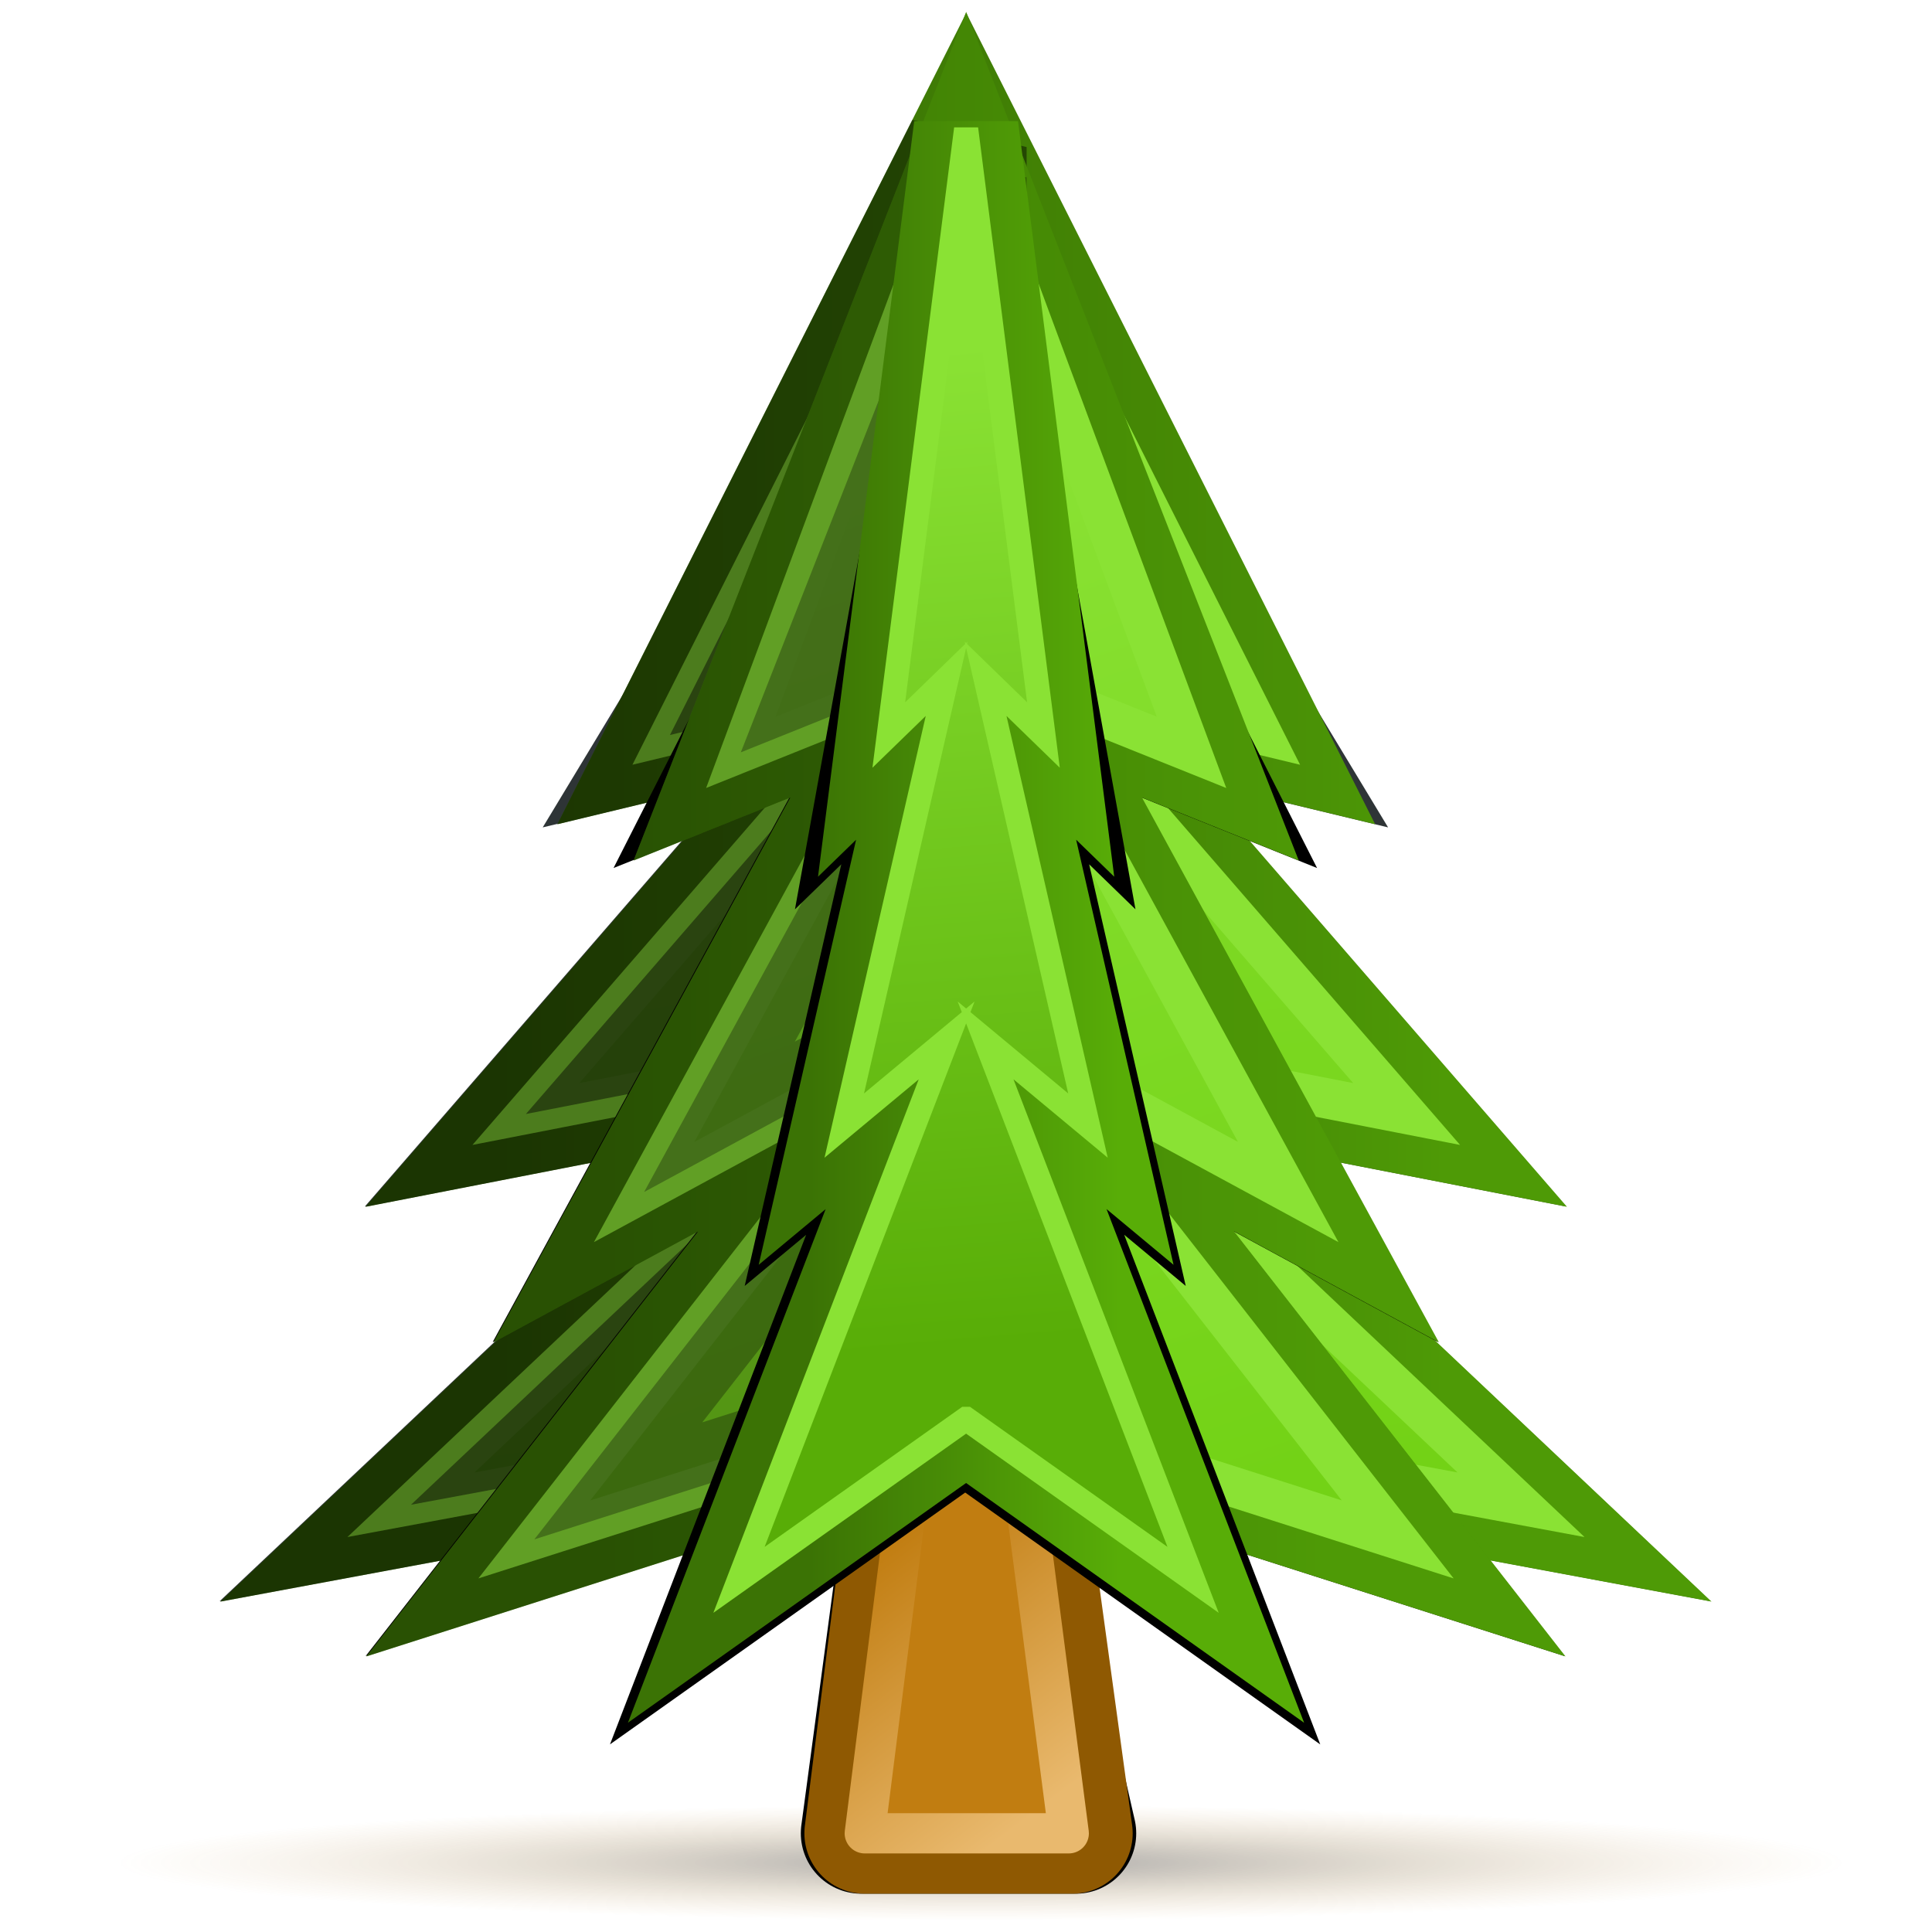<?xml version="1.0" encoding="UTF-8" standalone="no"?>
<!-- Created with Inkscape (http://www.inkscape.org/) -->

<svg
   xmlns:dc="http://purl.org/dc/elements/1.1/"
   xmlns:cc="http://creativecommons.org/ns#"
   xmlns:rdf="http://www.w3.org/1999/02/22-rdf-syntax-ns#"
   xmlns:svg="http://www.w3.org/2000/svg"
   xmlns="http://www.w3.org/2000/svg"
   xmlns:xlink="http://www.w3.org/1999/xlink"
   xmlns:sodipodi="http://sodipodi.sourceforge.net/DTD/sodipodi-0.dtd"
   xmlns:inkscape="http://www.inkscape.org/namespaces/inkscape"
   width="48px"
   height="48px"
   id="svg15793"
   version="1.1"
   inkscape:version="0.48.0 r9654"
   sodipodi:docname="trees_48.svg"
   inkscape:export-filename="/media/VICINGBLACK/granola-gui_icon/media/trees_48.png"
   inkscape:export-xdpi="90"
   inkscape:export-ydpi="90">
  <defs
     id="defs15795">
    <linearGradient
       inkscape:collect="always"
       id="linearGradient15675">
      <stop
         style="stop-color:#000000;stop-opacity:0.343"
         offset="0"
         id="stop15677" />
      <stop
         style="stop-color:#c17d11;stop-opacity:0;"
         offset="1"
         id="stop15679" />
    </linearGradient>
    <linearGradient
       inkscape:collect="always"
       id="linearGradient15659">
      <stop
         style="stop-color:#c17d11;stop-opacity:1"
         offset="0"
         id="stop15661" />
      <stop
         style="stop-color:#e9b96e;stop-opacity:1"
         offset="1"
         id="stop15663" />
    </linearGradient>
    <linearGradient
       id="linearGradient15626"
       inkscape:collect="always">
      <stop
         id="stop15628"
         offset="0"
         style="stop-color:#58ad07;stop-opacity:1" />
      <stop
         id="stop15630"
         offset="1"
         style="stop-color:#8ae234;stop-opacity:1" />
    </linearGradient>
    <linearGradient
       inkscape:collect="always"
       id="linearGradient16557">
      <stop
         style="stop-color:#4e9a06;stop-opacity:1;"
         offset="0"
         id="stop16559" />
      <stop
         style="stop-color:#73d216;stop-opacity:1"
         offset="1"
         id="stop16561" />
    </linearGradient>
    <linearGradient
       inkscape:collect="always"
       id="linearGradient16549">
      <stop
         style="stop-color:#73d216;stop-opacity:1;"
         offset="0"
         id="stop16551" />
      <stop
         style="stop-color:#8ae234;stop-opacity:1"
         offset="1"
         id="stop16553" />
    </linearGradient>
    <filter
       color-interpolation-filters="sRGB"
       inkscape:collect="always"
       id="filter15654">
      <feGaussianBlur
         inkscape:collect="always"
         stdDeviation="0.353"
         id="feGaussianBlur15656" />
    </filter>
    <linearGradient
       inkscape:collect="always"
       id="linearGradient15622">
      <stop
         style="stop-color:#73d216;stop-opacity:1"
         offset="0"
         id="stop15624" />
      <stop
         style="stop-color:#8ae234;stop-opacity:1"
         offset="1"
         id="stop15626" />
    </linearGradient>
    <linearGradient
       inkscape:collect="always"
       id="linearGradient15709">
      <stop
         style="stop-color:#316004;stop-opacity:1"
         offset="0"
         id="stop15711" />
      <stop
         style="stop-color:#4e9a06;stop-opacity:1"
         offset="1"
         id="stop15713" />
    </linearGradient>
    <linearGradient
       inkscape:collect="always"
       id="linearGradient15756">
      <stop
         style="stop-color:#e9b96e;stop-opacity:1;"
         offset="0"
         id="stop15758" />
      <stop
         style="stop-color:#e9b96e;stop-opacity:0;"
         offset="1"
         id="stop15760" />
    </linearGradient>
    <filter
       color-interpolation-filters="sRGB"
       inkscape:collect="always"
       id="filter15650">
      <feGaussianBlur
         inkscape:collect="always"
         stdDeviation="0.961"
         id="feGaussianBlur15652" />
    </filter>
    <linearGradient
       inkscape:collect="always"
       id="linearGradient15717">
      <stop
         style="stop-color:#3a7404;stop-opacity:1"
         offset="0"
         id="stop15719" />
      <stop
         style="stop-color:#4e9a06;stop-opacity:1"
         offset="1"
         id="stop15721" />
    </linearGradient>
    <linearGradient
       inkscape:collect="always"
       id="linearGradient15768">
      <stop
         style="stop-color:#73d216;stop-opacity:1"
         offset="0"
         id="stop15770" />
      <stop
         style="stop-color:#8ae234;stop-opacity:1"
         offset="1"
         id="stop15772" />
    </linearGradient>
    <filter
       color-interpolation-filters="sRGB"
       inkscape:collect="always"
       id="filter15668"
       x="-0.106"
       width="1.212"
       y="-0.022"
       height="1.043">
      <feGaussianBlur
         inkscape:collect="always"
         stdDeviation="0.792"
         id="feGaussianBlur15670" />
    </filter>
    <linearGradient
       inkscape:collect="always"
       id="linearGradient15701">
      <stop
         style="stop-color:#3b7305;stop-opacity:1"
         offset="0"
         id="stop15703" />
      <stop
         style="stop-color:#58ad07;stop-opacity:1"
         offset="1"
         id="stop15705" />
    </linearGradient>
    <linearGradient
       inkscape:collect="always"
       xlink:href="#linearGradient15626"
       id="linearGradient16014"
       gradientUnits="userSpaceOnUse"
       gradientTransform="matrix(0.406,0,0,0.406,-66.127,3.436)"
       x1="225.729"
       y1="74.581"
       x2="220.621"
       y2="13.593" />
    <linearGradient
       inkscape:collect="always"
       xlink:href="#linearGradient15701"
       id="linearGradient16016"
       gradientUnits="userSpaceOnUse"
       gradientTransform="matrix(0.406,0,0,0.406,-90.898,6.685)"
       x1="273.47"
       y1="37.236"
       x2="292.405"
       y2="37.236" />
    <linearGradient
       inkscape:collect="always"
       xlink:href="#linearGradient15768"
       id="linearGradient16021"
       gradientUnits="userSpaceOnUse"
       x1="258.623"
       y1="85.142"
       x2="237.363"
       y2="23.093"
       gradientTransform="matrix(0.406,0,0,0.406,-74.015,2.455)" />
    <linearGradient
       inkscape:collect="always"
       xlink:href="#linearGradient15717"
       id="linearGradient16024"
       gradientUnits="userSpaceOnUse"
       gradientTransform="matrix(0.406,0,0,0.406,-90.898,6.332)"
       x1="260.952"
       y1="35.998"
       x2="304.923"
       y2="35.998" />
    <linearGradient
       inkscape:collect="always"
       xlink:href="#linearGradient15756"
       id="linearGradient16028"
       gradientUnits="userSpaceOnUse"
       x1="246.091"
       y1="99.983"
       x2="236.945"
       y2="91.851"
       gradientTransform="matrix(0.406,0,0,0.406,-74.015,4.184)" />
    <linearGradient
       inkscape:collect="always"
       xlink:href="#linearGradient15622"
       id="linearGradient16033"
       gradientUnits="userSpaceOnUse"
       gradientTransform="matrix(0.406,0,0,0.406,-66.127,3.083)"
       x1="230.237"
       y1="85.01"
       x2="217.351"
       y2="1.925" />
    <linearGradient
       inkscape:collect="always"
       xlink:href="#linearGradient15622"
       id="linearGradient16036"
       gradientUnits="userSpaceOnUse"
       gradientTransform="matrix(0.406,0,0,0.406,-66.127,3.083)"
       x1="230.237"
       y1="85.01"
       x2="217.351"
       y2="1.925" />
    <linearGradient
       inkscape:collect="always"
       xlink:href="#linearGradient15709"
       id="linearGradient16038"
       gradientUnits="userSpaceOnUse"
       gradientTransform="matrix(0.406,0,0,0.406,-90.898,6.332)"
       x1="253.406"
       y1="34.938"
       x2="312.469"
       y2="34.938" />
    <linearGradient
       inkscape:collect="always"
       xlink:href="#linearGradient16549"
       id="linearGradient16555"
       x1="26.608"
       y1="38.181"
       x2="23.767"
       y2="14.056"
       gradientUnits="userSpaceOnUse" />
    <linearGradient
       inkscape:collect="always"
       xlink:href="#linearGradient16557"
       id="linearGradient16563"
       x1="23.983"
       y1="35.681"
       x2="24.142"
       y2="10.431"
       gradientUnits="userSpaceOnUse" />
    <filter
       inkscape:collect="always"
       id="filter15653">
      <feGaussianBlur
         inkscape:collect="always"
         stdDeviation="0.136"
         id="feGaussianBlur15655" />
    </filter>
    <linearGradient
       inkscape:collect="always"
       xlink:href="#linearGradient15659"
       id="linearGradient15665"
       x1="20.454"
       y1="39.982"
       x2="25"
       y2="46"
       gradientUnits="userSpaceOnUse"
       gradientTransform="translate(0,-0.416)" />
    <linearGradient
       inkscape:collect="always"
       xlink:href="#linearGradient15626"
       id="linearGradient15667"
       gradientUnits="userSpaceOnUse"
       gradientTransform="matrix(0.406,0,0,0.406,-66.127,3.083)"
       x1="225.729"
       y1="74.581"
       x2="220.621"
       y2="13.593" />
    <linearGradient
       inkscape:collect="always"
       xlink:href="#linearGradient15626"
       id="linearGradient15669"
       gradientUnits="userSpaceOnUse"
       gradientTransform="matrix(0.406,0,0,0.406,-66.127,3.083)"
       x1="225.729"
       y1="74.581"
       x2="220.621"
       y2="13.593" />
    <linearGradient
       inkscape:collect="always"
       xlink:href="#linearGradient15701"
       id="linearGradient15671"
       gradientUnits="userSpaceOnUse"
       gradientTransform="matrix(0.406,0,0,0.406,-90.898,6.332)"
       x1="273.47"
       y1="37.236"
       x2="292.405"
       y2="37.236" />
    <radialGradient
       inkscape:collect="always"
       xlink:href="#linearGradient15675"
       id="radialGradient15681"
       cx="-5.875"
       cy="59.375"
       fx="-5.875"
       fy="59.375"
       r="15.375"
       gradientTransform="matrix(1,0,0,0.268,0,43.445)"
       gradientUnits="userSpaceOnUse" />
  </defs>
  <sodipodi:namedview
     id="base"
     pagecolor="#ffffff"
     bordercolor="#666666"
     borderopacity="1.0"
     inkscape:pageopacity="0.0"
     inkscape:pageshadow="2"
     inkscape:zoom="11.313708"
     inkscape:cx="23.206402"
     inkscape:cy="17.94076"
     inkscape:current-layer="layer1"
     showgrid="true"
     inkscape:grid-bbox="true"
     inkscape:document-units="px"
     inkscape:window-width="1400"
     inkscape:window-height="962"
     inkscape:window-x="0"
     inkscape:window-y="26"
     inkscape:window-maximized="1">
    <inkscape:grid
       type="xygrid"
       id="grid15633" />
  </sodipodi:namedview>
  <g
     id="layer1"
     inkscape:label="Layer 1"
     inkscape:groupmode="layer">
    <path
       sodipodi:type="arc"
       style="fill:url(#radialGradient15681);fill-opacity:1;fill-rule:nonzero;stroke:none"
       id="path15673"
       sodipodi:cx="-5.875"
       sodipodi:cy="59.375"
       sodipodi:rx="15.375"
       sodipodi:ry="4.125"
       d="m 9.5,59.375 a 15.375,4.125 0 1 1 -30.75,0 15.375,4.125 0 1 1 30.75,0 z"
       transform="matrix(1.398,0,0,0.348,32.59,25.621)" />
    <path
       sodipodi:nodetypes="ccccc"
       inkscape:connector-curvature="0"
       id="path15635"
       d="m 24,33.584 2.729,11.964 -5.333,0 L 23,33.584 z"
       inkscape:transform-center-y="-2.2097087"
       style="fill:#000000;fill-opacity:1;fill-rule:nonzero;stroke:#000000;stroke-width:3;stroke-linecap:round;stroke-linejoin:round;stroke-miterlimit:4;stroke-opacity:1;stroke-dasharray:none;filter:url(#filter15653)" />
    <path
       style="fill:#2e3436;fill-opacity:1;stroke:#2e3436;stroke-width:7.388;stroke-linecap:butt;stroke-linejoin:miter;stroke-miterlimit:4;stroke-opacity:1;stroke-dasharray:none;filter:url(#filter15654)"
       d="m 241.395,79.702 33.925,6.312 -30.081,-28.406 23.081,4.5 -23.081,-26.625 14.269,3.438 -18.113,-29.983 -0.031,0 -18.113,29.983 14.269,-3.438 -23.081,26.625 23.081,-4.5 -30.113,28.406 33.956,-6.312 z"
       id="path15630"
       inkscape:connector-curvature="0"
       sodipodi:nodetypes="ccccccccccccccc"
       transform="matrix(0.406,0,0,0.406,-74.015,2.455)" />
    <path
       sodipodi:nodetypes="cccccccccccccc"
       inkscape:connector-curvature="0"
       id="path14850"
       d="M 24.013,34.821 37.789,37.385 25.574,25.849 34.947,27.677 25.574,16.865 31.368,18.261 24.006,3.654 16.645,18.261 22.439,16.865 13.066,27.677 22.439,25.849 10.211,37.385 24,34.821 z"
       style="fill:url(#linearGradient16036);fill-opacity:1;stroke:url(#linearGradient16038);stroke-width:3;stroke-linecap:butt;stroke-linejoin:miter;stroke-miterlimit:4;stroke-opacity:1;stroke-dasharray:none" />
    <path
       style="fill:url(#linearGradient16033);fill-opacity:1;stroke:#8ae234;stroke-width:1;stroke-linecap:butt;stroke-linejoin:miter;stroke-miterlimit:4;stroke-opacity:1;stroke-dasharray:none"
       d="M 24.013,34.821 37.789,37.385 25.574,25.849 34.947,27.677 25.574,16.865 31.368,18.261 24.006,3.654 16.645,18.261 22.439,16.865 13.066,27.677 22.439,25.849 10.211,37.385 24,34.821 z"
       id="path15764"
       inkscape:connector-curvature="0"
       sodipodi:nodetypes="cccccccccccccc" />
    <path
       style="fill:#c17d11;fill-opacity:1;fill-rule:nonzero;stroke:#8f5902;stroke-width:3;stroke-linecap:round;stroke-linejoin:round;stroke-miterlimit:4;stroke-opacity:1;stroke-dasharray:none"
       inkscape:transform-center-y="-2.2097087"
       d="m 25,33.584 1.641,11.964 -5.156,0 L 23,33.584 z"
       id="path15725"
       inkscape:connector-curvature="0"
       sodipodi:nodetypes="ccccc" />
    <path
       sodipodi:nodetypes="ccccc"
       inkscape:connector-curvature="0"
       id="path15657"
       d="m 25,33.584 1.553,11.964 -5.068,0 L 23,33.584 z"
       inkscape:transform-center-y="-2.2097087"
       style="fill:#c17d11;fill-opacity:1;fill-rule:nonzero;stroke:url(#linearGradient15665);stroke-width:1;stroke-linecap:round;stroke-linejoin:round;stroke-miterlimit:4;stroke-opacity:1;stroke-dasharray:none" />
    <path
       style="fill:#000000;fill-opacity:1;stroke:#000000;stroke-width:3;stroke-linecap:butt;stroke-linejoin:miter;stroke-miterlimit:4;stroke-opacity:1;stroke-dasharray:none;opacity:0.45"
       d="M 24.013,34.821 24.006,3.654 16.645,18.261 22.439,16.865 13.066,27.677 22.439,25.849 10.211,37.385 24,34.821 z"
       id="path15685"
       inkscape:connector-curvature="0"
       sodipodi:nodetypes="ccccccccc" />
    <path
       sodipodi:nodetypes="cccccccccccccc"
       inkscape:connector-curvature="0"
       id="path15640"
       d="m 241.385,79.702 26.389,8.434 -23.809,-30.528 17.111,9.273 -17.111,-31.398 11.196,4.498 -13.787,-27.179 -13.787,27.179 11.196,-4.498 -17.111,31.398 17.111,-9.273 -23.83,30.528 26.41,-8.434 z"
       style="fill:#000000;fill-opacity:1;stroke:#000000;stroke-width:7.388;stroke-linecap:butt;stroke-linejoin:miter;stroke-miterlimit:4;stroke-opacity:1;stroke-dasharray:none;filter:url(#filter15650)"
       transform="matrix(0.406,0,0,0.406,-74.015,2.455)" />
    <path
       style="fill:#73d216;stroke:url(#linearGradient16024);stroke-width:3;stroke-linecap:butt;stroke-linejoin:miter;stroke-miterlimit:4;stroke-opacity:1;stroke-dasharray:none"
       d="m 24.009,34.821 10.716,3.425 -9.669,-12.397 6.949,3.766 -6.949,-12.75 4.547,1.827 -5.599,-14.286 -5.599,14.286 4.547,-1.827 -6.949,12.75 6.949,-3.766 -9.677,12.397 10.725,-3.425 z"
       id="path14843"
       inkscape:connector-curvature="0"
       sodipodi:nodetypes="cccccccccccccc" />
    <path
       sodipodi:nodetypes="ccccccccccccccc"
       inkscape:connector-curvature="0"
       id="path15766"
       d="m 24.009,34.821 10.716,3.425 -9.669,-12.397 6.949,3.766 -6.949,-12.75 4.547,1.827 -5.594,-15.037 -0.009,0 -5.594,15.037 4.547,-1.827 -6.949,12.75 6.949,-3.766 -9.677,12.397 10.725,-3.425 z"
       style="fill:url(#linearGradient16021);fill-opacity:1;stroke:#8ae234;stroke-width:1;stroke-linecap:butt;stroke-linejoin:miter;stroke-miterlimit:4;stroke-opacity:1;stroke-dasharray:none" />
    <path
       sodipodi:nodetypes="ccccccccc"
       inkscape:connector-curvature="0"
       id="path15683"
       d="m 24.009,34.821 -0.004,-30.416 -5.599,14.286 4.547,-1.827 -6.949,12.75 6.949,-3.766 -9.677,12.397 10.725,-3.425 z"
       style="fill:#000000;fill-opacity:1;stroke:#000000;stroke-width:3;stroke-linecap:butt;stroke-linejoin:miter;stroke-miterlimit:4;stroke-opacity:1;stroke-dasharray:none;opacity:0.3" />
    <path
       style="fill:#000000;fill-opacity:1;stroke:#000000;stroke-width:7.388;stroke-linecap:butt;stroke-linejoin:miter;stroke-miterlimit:4;stroke-opacity:1;stroke-dasharray:none;filter:url(#filter15668)"
       d="m 241.373,80.763 13.882,9.848 -12.695,-33.002 6.261,5.207 -6.261,-27.332 3.539,3.438 -4.731,-26.119 -4.731,26.119 3.539,-3.438 -6.261,27.332 6.261,-5.207 -12.705,33.002 13.892,-9.848 z"
       id="path15658"
       inkscape:connector-curvature="0"
       sodipodi:nodetypes="cccccccccccccc"
       transform="matrix(0.406,0,0,0.406,-74.015,2.455)" />
    <path
       sodipodi:nodetypes="cccccccccccccc"
       inkscape:connector-curvature="0"
       id="path14852"
       d="m 24.004,35.252 5.638,3.999 -5.155,-13.402 2.543,2.115 -2.543,-11.099 1.437,1.396 -1.921,-15.088 -1.921,15.088 1.437,-1.396 -2.543,11.099 2.543,-2.115 -5.159,13.402 5.641,-3.999 z"
       style="fill:url(#linearGradient15669);fill-opacity:1;stroke:url(#linearGradient15671);stroke-width:2.6;stroke-linecap:butt;stroke-linejoin:miter;stroke-miterlimit:4;stroke-opacity:1;stroke-dasharray:none" />
    <path
       style="fill:url(#linearGradient15667);fill-opacity:1;stroke:#8ae234;stroke-width:0.6;stroke-linecap:butt;stroke-linejoin:miter;stroke-miterlimit:4;stroke-opacity:1;stroke-dasharray:none"
       d="m 24.004,35.252 5.638,3.999 -5.155,-13.402 2.543,2.115 -2.543,-11.099 1.437,1.396 -1.921,-15.059 -1.921,15.059 1.437,-1.396 -2.543,11.099 2.543,-2.115 -5.159,13.402 5.641,-3.999 z"
       id="path14856"
       inkscape:connector-curvature="0"
       sodipodi:nodetypes="cccccccccccccc" />
  </g>
</svg>
